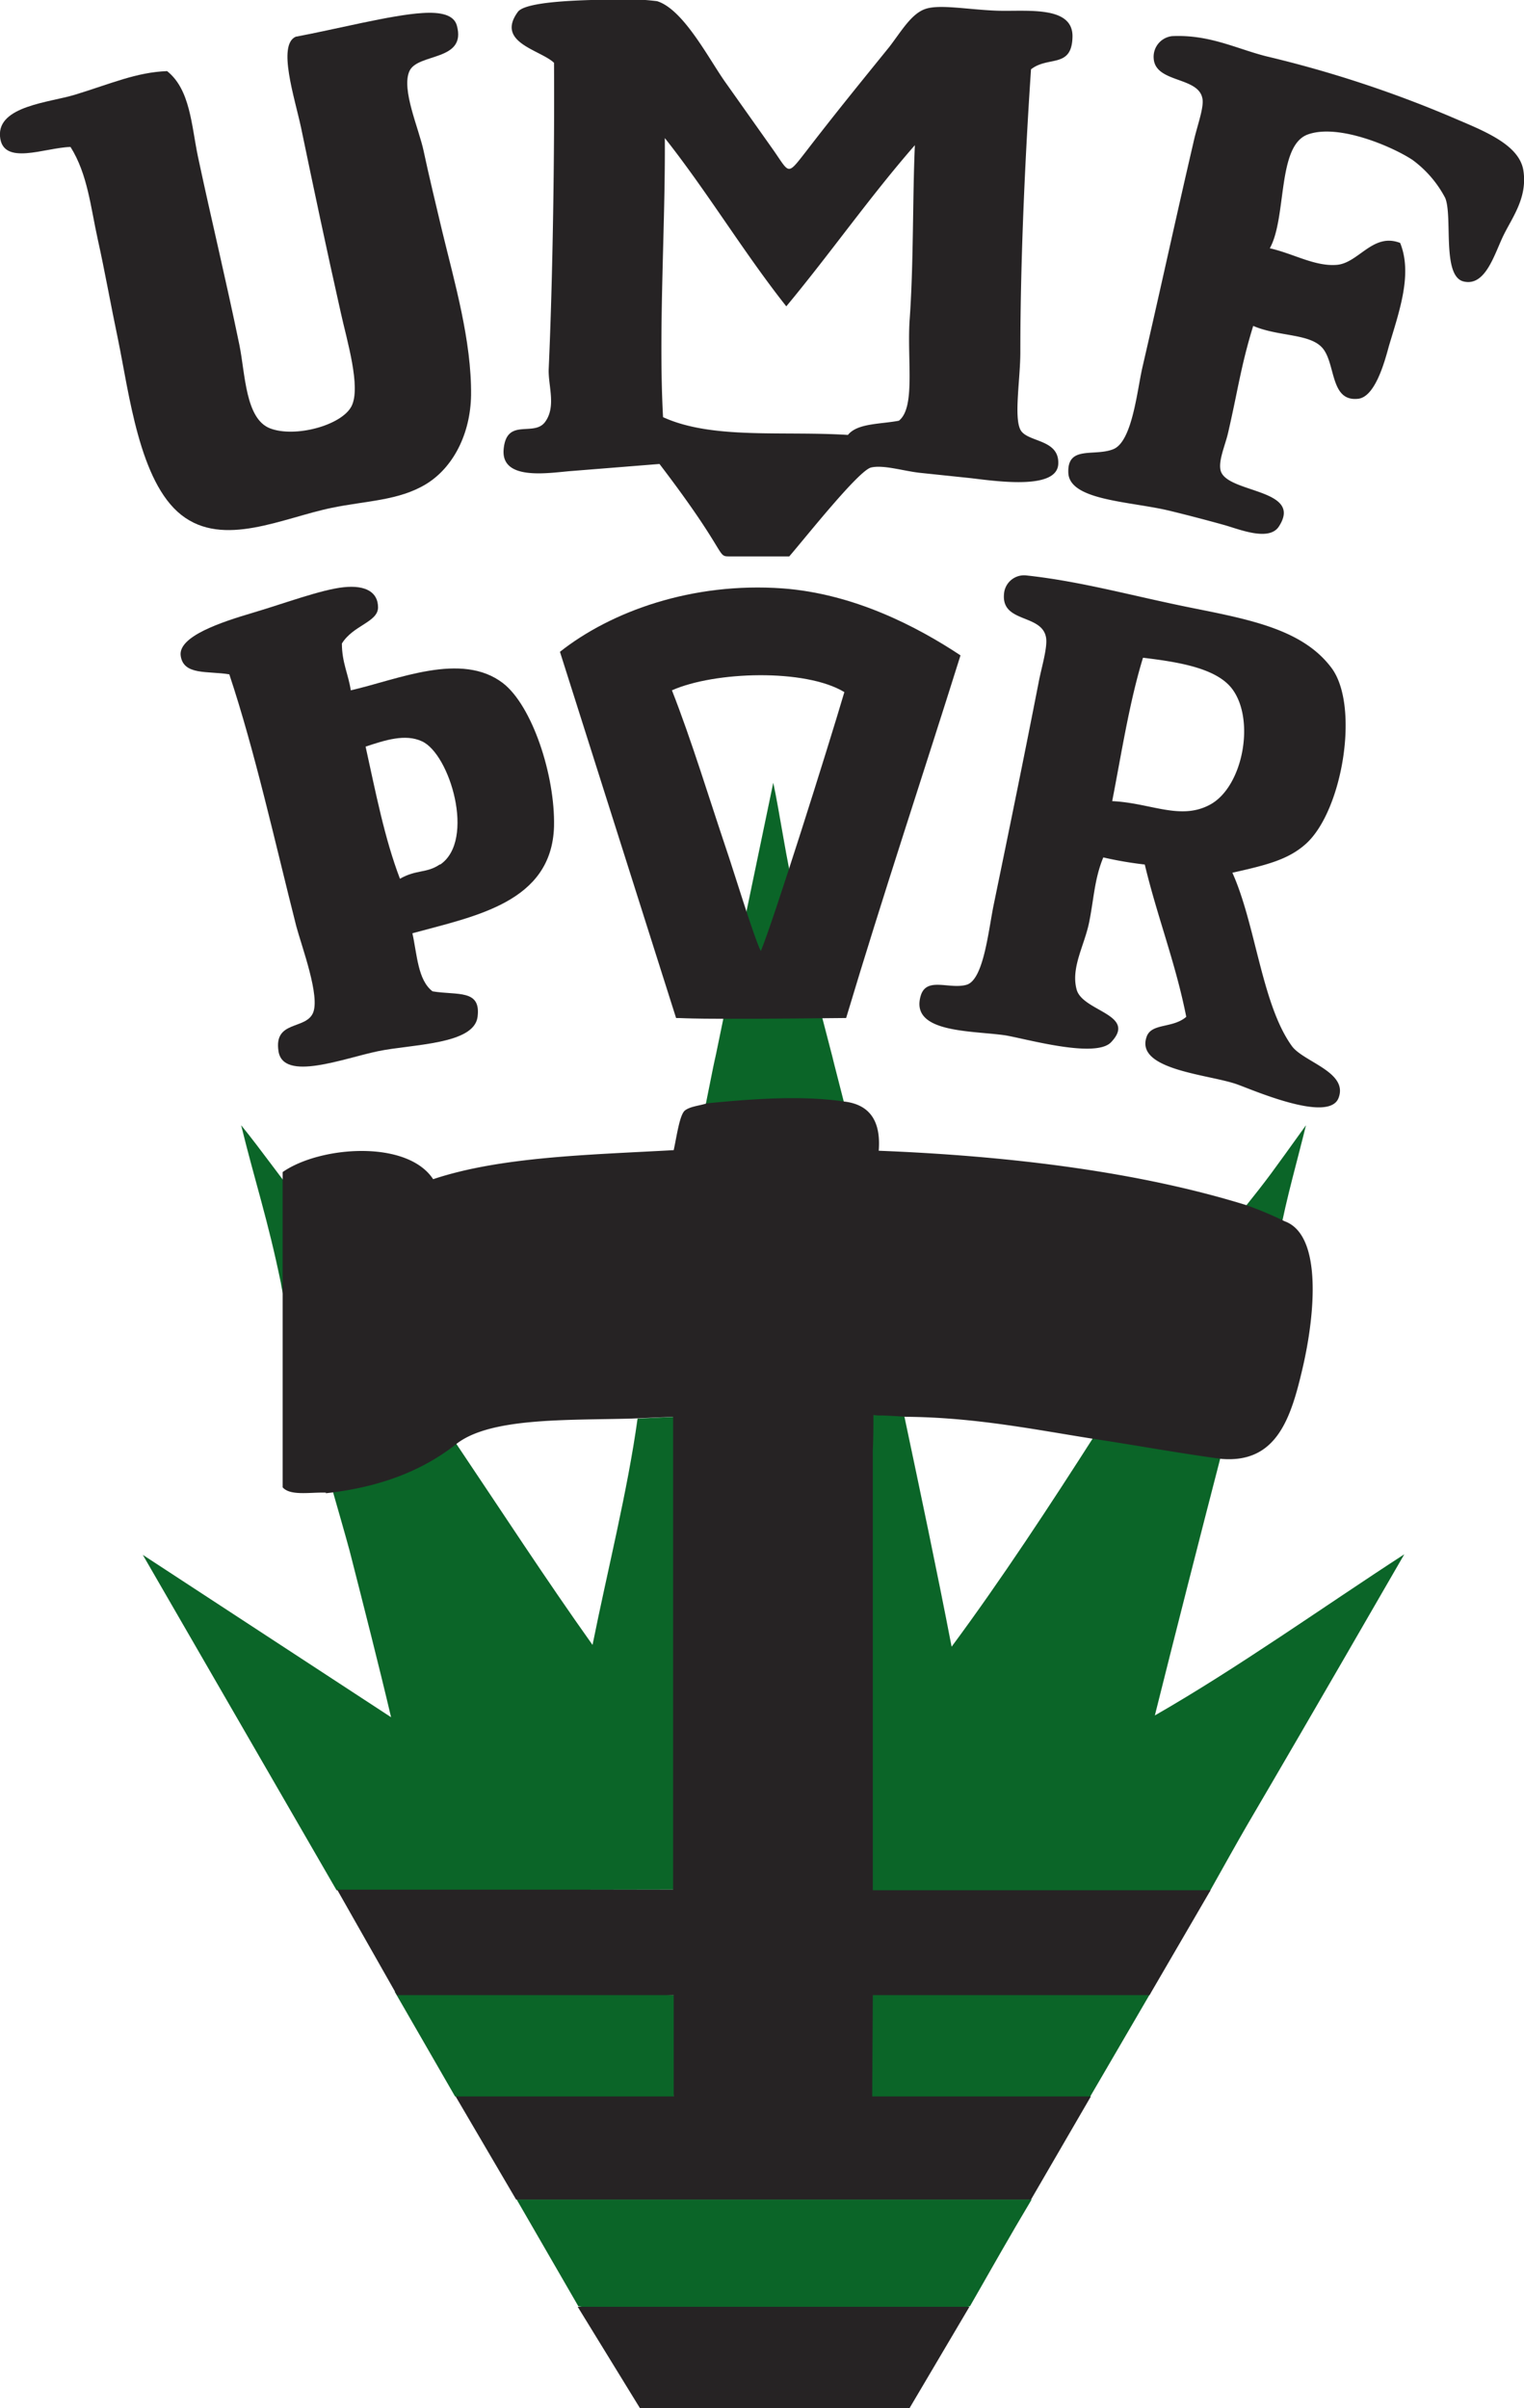 <svg xmlns="http://www.w3.org/2000/svg" viewBox="0 0 257.2 406.4"><title>thorth</title><path d="M122.7,219c1.5,10.5,2.5,1.4,2.5-16.4-1.5-1.6-6.4-8.5-9.6-12.4,2.3,9.4,4.5,15.9,6.7,26.6.1.7.3,1.5.4,2.2" transform="translate(-74.9 -0.3)" fill="#0b6528"/><path d="M151.8,354.1c.9.3,24.7.3,36.8.3.7-5.2.1-11.7.3-17.4-15.1-.9-32.3.3-47.4-.6l10.2,17.7" transform="translate(-74.9 -0.3)" fill="#0b6528"/><path d="M248.8,371.5H162.1l10.4,18c9.3,1.7,20.7,1,31.1,1,12,0,24.5,1.8,35-1,3.6-6.3,6.7-11.8,10.4-18h-.2" transform="translate(-74.9 -0.3)" fill="#0b6528"/><path d="M248.8,371.5h0" transform="translate(-74.9 -0.3)" fill="#0b6528"/><path d="M269.1,336.6c-14.9,0-31.4-.4-47.1.3-.7,5.2-.1,11.7-.3,17.4,11.5.9,25.9,0,37.2-.2Z" transform="translate(-74.9 -0.3)" fill="#0b6528"/><path d="M295.3,190.2c-5.9,8.2-6.2,8.7-10.6,14.2,2,1.1,4,3.2,6.2,4.1,1-5.6,3.1-12.9,4.4-18.3" transform="translate(-74.9 -0.3)" fill="#0b6528"/><path d="M221.8,319.5c13.6,0,28.3.5,42.7.5,4.8,0,11.5-.3,14.5-.4,10.7-19.1,0,0,32.9-57-13.7,8.9-28.3,19.3-42.1,27.2,3.6-14.4,7.5-29.7,11.2-44-7.4-.9-13.9-2.4-21.2-3.5-7.6,11.9-16,24.7-24.3,35.9-2.5-13-5.3-26.2-8-39-.4-1.7-3.8,0-5.5-.2-.7,26.1,0,53.9-.2,80.5" transform="translate(-74.9 -0.3)" fill="#0b6528"/><path d="M213.6,171.5c-.4-.1-5.3.4-7.9.4s-8.3-2.1-8.7.2c-2.8,13.7-.1.1-3.1,15.1,7.3-.7,16-.6,23.4-1-3.8-14.8.2.6-3.8-14.8" transform="translate(-74.9 -0.3)" fill="#0b6528"/><path d="M188.6,319.2c.7-26,.1-53.3.3-79.8l-6.4.3c-1.7,12.3-5.1,25.7-7.6,38.2-7.9-11.1-15.5-22.8-23.1-34.1-5.7,4.4-20.9,7.7-20.7,8.3.6,2.1,2.1,7.3,2.8,9.9,2.4,9.4,5,19.6,7,28.1L99,262.7l32.7,56.6Z" transform="translate(-74.9 -0.3)" fill="#0b6528"/><path d="M208.5,148.4c-.4-.2-2.2-12-3.1-16l-4.6,22.1c-1.1,4.7,1.3,6.8,2.4,8.9,2-4.7,3.3-10.2,5.2-15" transform="translate(-74.9 -0.3)" fill="#0b6528"/><path d="M186.8,70.7c8.3,3.8,20.2,2.3,31.2,3,1.6-2,5.5-1.8,8.6-2.4,2.8-2.2,1.4-10,1.8-16.8.7-9.5.5-20.8.9-29.7C221.7,33.5,215,43.1,207.6,52c-7.2-9.1-13.3-19.3-20.5-28.4.1,15.2-1.1,32.2-.3,47.1M248.9,12c-.9,13.3-1.8,31.4-1.8,47.7,0,4.5-1.1,10.9,0,13.1s6.6,1.5,6.4,5.8-9.8,3-14.7,2.4l-8.6-.9c-2.8-.3-6.2-1.4-8.3-.9s-11.2,12-13.8,15H198.1c-2.4,0,0,0-11.9-15.6l-15,1.2c-3.7.3-11.8,1.7-11.3-3.7s5.1-2,7-4.6.5-6.1.6-8.9c.7-15.4,1-37.1.9-51.7-2.3-2.2-9.9-3.4-6.1-8.6,1.5-2,12.9-2,16.8-2.1a42.2,42.2,0,0,1,6.7.3c4.5,1.4,8.8,9.9,11.6,13.8l8,11.3c2.8,4,2.3,4.4,5.5.3,5-6.5,9-11.4,14.1-17.7,2-2.6,3.7-5.6,6.1-6.4s7,.1,11.9.3S256,1.1,255.9,6.5s-4.1,3.2-7,5.5" transform="translate(-74.9 -0.3)" fill="#262324"/><path d="M86.8,25.1c-4.3.1-11.5,3.3-11.9-1.8s8.3-5.7,12.6-7c6.2-1.9,10.4-3.8,15.6-4,3.9,3.1,4.1,9.1,5.2,14.4,2.3,10.8,4.6,20.2,7,31.8,1,4.9,1,12.5,5.2,14.1s12-.5,13.7-3.7-.8-11.3-1.8-15.9c-2.4-10.7-4.5-20.6-6.7-31.2-1.1-5.1-4-13.9-.9-15.3,6.5-1.2,16.2-3.7,21.4-4,3.1-.2,5.3.3,5.8,2.1,1.7,6.1-6.6,4.6-8,7.7s1.6,9.7,2.4,13.5,2.2,9.6,3.1,13.4c2.1,8.7,5,18.6,4.9,27.8-.1,6.5-3,12.2-7.6,15s-10.1,2.8-15.9,4c-8.3,1.7-18.3,6.8-25.4,1.2S96.7,66.7,94.8,57.5c-1.2-5.7-2.2-11.4-3.4-16.8s-1.7-11-4.6-15.6" transform="translate(-74.9 -0.3)" fill="#262324"/><path d="M289.2,42.2c4,.9,7.6,3.1,11.3,2.8s6.1-5.5,10.7-3.7c2.1,5.2-.1,11.4-1.9,17.4-.8,3-2.4,8.6-5.2,8.9-4.6.5-3.8-5.5-5.8-8.3s-7.5-2.1-11.9-4c-2.1,6.8-2.6,11-4.3,18.3-.5,2-1.6,4.5-1.2,6.1,1,3.9,14.1,3,9.8,9.5-1.7,2.5-6.7.4-9.2-.3s-6.3-1.7-9.2-2.4c-6.6-1.6-16.9-1.7-17.1-6.4s4.4-2.7,7.6-4,4-9.9,4.9-13.8c3.1-13.4,5.6-25,8.6-37.9.6-2.8,1.9-6.1,1.5-7.6-.8-3.6-8-2.5-8.2-6.7a3.5,3.5,0,0,1,3.1-3.7c6.3-.3,10.8,2.1,15.9,3.4a195,195,0,0,1,30.9,10.1c5.3,2.3,11.8,4.6,12.5,9.2s-1.9,7.9-3.4,11-3,8.6-6.7,7.7-1.8-11-3.1-14.1a18.8,18.8,0,0,0-5.5-6.4c-3.3-2.2-12.5-6.2-17.7-4.3s-3.5,14-6.4,19.2" transform="translate(-74.9 -0.3)" fill="#262324"/><polygon points="97.5 389.3 163.6 389.3 153.5 406.4 108 406.4 97.5 389.3" fill="#262324"/><path d="M279.1,136.1c5.6-3,7.7-14.4,3.7-19.6-2.7-3.5-9.2-4.5-15-5.2-2.3,7.5-3.6,16-5.2,24.2,6.5.3,11.5,3.3,16.5.6m3.7,11.3c4,8.7,5,22.3,10.1,29.4,1.9,2.7,9.6,4.4,7.9,8.8s-15.2-1.7-17.4-2.4c-4.8-1.6-16.9-2.4-15-7.9.8-2.4,4.4-1.4,6.7-3.4-1.8-9.1-4.9-16.9-7-25.7a63.2,63.2,0,0,1-7-1.2c-1.5,3.6-1.6,7.1-2.4,11s-3.1,7.6-2.1,11.3,10.3,4.2,5.8,8.9c-2.7,2.8-14.7-.7-18-1.2-5.8-.8-16-.4-14.1-6.7,1-3.2,4.8-1,7.7-1.8s3.7-9.1,4.6-13.5c2.7-13.1,5-24.3,7.6-37.6.5-2.6,1.6-6.1,1.2-7.7-.9-3.9-7.9-2.2-7-7.6a3.4,3.4,0,0,1,3.6-2.7c9.4,1,18.1,3.5,28.1,5.5s18.7,3.7,23.5,10.1,1.9,24.1-4.3,29.7c-3,2.7-6.7,3.6-12.5,4.9" transform="translate(-74.9 -0.3)" fill="#262324"/><path d="M217.4,117.1c-6.6-4-21.9-3.5-29.1-.3,3.3,8.4,6.3,18.3,9.2,26.9,1.1,3.2,4.7,15,5.8,17.1,2-4.7,11.3-34.2,14.1-43.7m-28.4,55q-9.8-30.9-19.6-61.8c8.6-6.8,22.3-11.8,37.6-10.7,12,.9,22.6,6.4,30,11.3-6.4,20.4-13.1,40.5-19.3,61.2-27.4.3-26.7,0-28.7,0" transform="translate(-74.9 -0.3)" fill="#262324"/><path d="M149.2,146.2c6-4.1,1.6-18.7-3.1-20.8-2.8-1.3-6.2-.2-9.5.9,1.7,7.7,3.2,15.5,5.8,22.3,2.8-1.6,4.5-.9,6.7-2.4m-16.5-37.3c0,3.2,1.1,5.2,1.5,7.9,7.9-1.8,18.7-6.6,25.7-1.2,4.9,3.8,8.8,15.5,8.6,24.2-.4,12.8-13.3,15.1-23.9,18,.8,3.6.9,7.9,3.4,9.8,4.2.7,8.2-.4,7.6,4.3s-11,4.6-16.8,5.8-16,5.2-16.8,0,4.5-3.6,5.8-6.4-1.9-11.3-2.8-14.7c-3.6-14.2-7-29.6-11.3-42.5-3.7-.6-7.7.2-8.2-3.1s6.8-5.7,12.2-7.3,11.5-3.9,15.3-4.3,5.8.9,5.8,3.4-4.2,3-6.1,6.1" transform="translate(-74.9 -0.3)" fill="#262324"/><path d="M129.9,252.3c9.1-1,16.3-3.8,22-8.3s18.6-4,29.6-4.3l7-.3v79.8H131.8L141.9,337h46.7v17.1H151.8l10.2,17.4h86.9L259,354.1H222.1s.1-16.8.1-17.1h46.7l10.3-17.7h-57V245c.1-2,.1-3.9.1-5.9,1.7.2-.3-.1,5.5.3,11.6.1,21.4,2.1,31.5,3.7,7.3,1.1,14.3,2.4,21.7,3.4,9.4.8,11.8-6.9,13.8-15.6s3.3-22.2-3.1-24.5a62.6,62.6,0,0,0-6.4-2.7c-17.7-5.5-39.2-8.3-62.1-9.2.4-5.1-1.6-7.8-5.8-8.3-7.4-1.1-16-.4-23.2.3-1.2.4-2.8.5-3.7,1.2s-1.4,4.4-1.9,6.7c-14.4.8-29.2,1.1-40.6,4.9-4.4-6.7-19.1-5.6-25.4-1.2v53.2c1.3,1.5,4.7.8,7.3.9" transform="translate(-74.9 -0.3)" fill="#262324"/></svg>